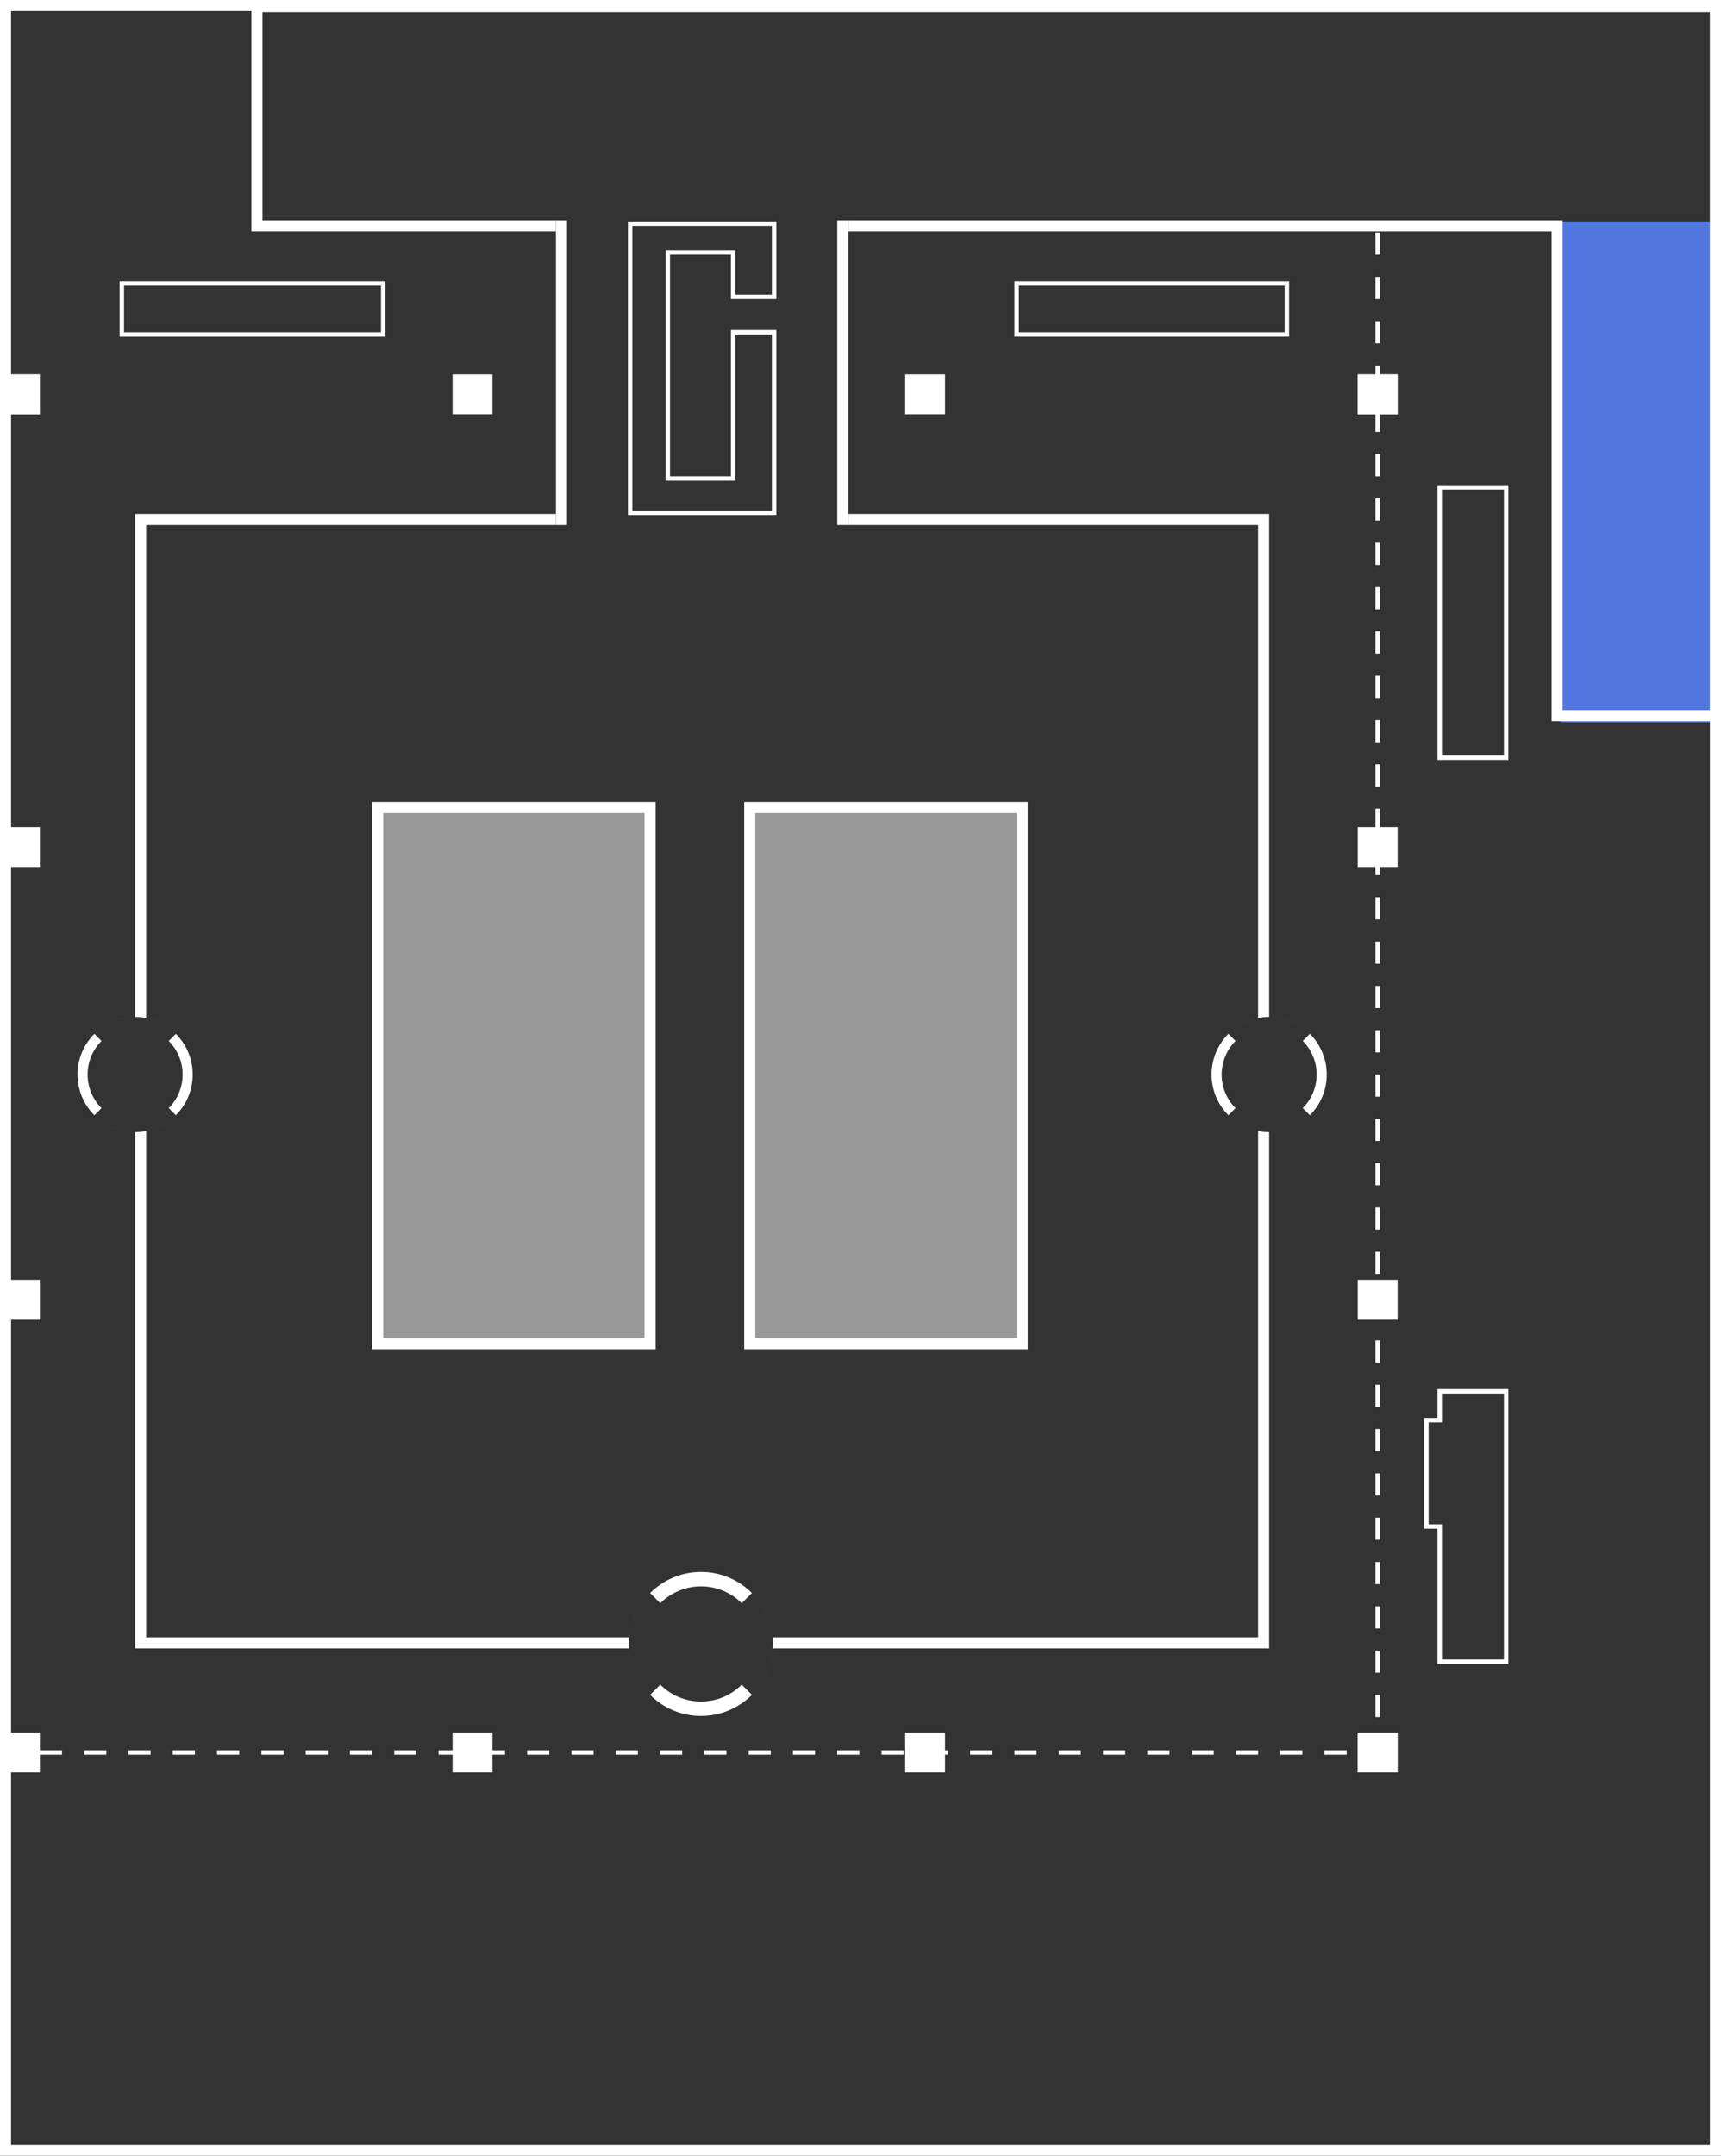 <svg width="777" height="973" viewBox="0 0 777 973" fill="none" xmlns="http://www.w3.org/2000/svg">
<rect x="0" y="0" width="777" height="973" fill="#333333" stroke="none"/>
<g style="mix-blend-mode:hard-light">
<path d="M773 100C775.209 100 777 101.791 777 104L777 322C777 324.209 775.209 326 773 326L706 326C703.791 326 702 324.209 702 322L702 104C702 101.791 703.791 100 706 100L773 100Z" fill="#5178E1"/>
</g>
<path fill-rule="evenodd" clip-rule="evenodd" d="M251 232H66H61V237V459C62.71 459 64.382 459.165 66 459.48V237H251V232ZM383 237H568V459.48C569.618 459.165 571.29 459 573 459V237V232H568H383V237ZM568 510.52V739H348.905C348.968 739.825 349 740.659 349 741.5C349 742.341 348.968 743.175 348.905 744H568H573V739V511C571.29 511 569.618 510.835 568 510.52ZM66 739H284.095C284.032 739.825 284 740.659 284 741.5C284 742.341 284.032 743.175 284.095 744H66H61V739V511C62.71 511 64.382 510.835 66 510.52V739Z" fill="white"/>
<path fill-rule="evenodd" clip-rule="evenodd" d="M554.893 503.658C559.574 508.202 565.961 511 573 511C587.359 511 599 499.359 599 485C599 470.641 587.359 459 573 459C565.961 459 559.574 461.798 554.893 466.342C557.248 464.056 560.016 462.236 563.05 460.979C566.205 459.673 569.586 459 573 459C576.414 459 579.795 459.673 582.95 460.979C586.104 462.286 588.97 464.201 591.385 466.615L588.167 469.833C592.049 473.714 594.45 479.077 594.45 485C594.45 490.923 592.049 496.286 588.167 500.167L591.385 503.385C588.97 505.799 586.104 507.714 582.95 509.021C579.795 510.327 576.414 511 573 511C569.586 511 566.205 510.327 563.05 509.021C560.016 507.764 557.248 505.944 554.893 503.658ZM554.615 503.385L557.833 500.167C553.951 496.286 551.55 490.923 551.55 485C551.55 479.077 553.951 473.714 557.833 469.833L554.615 466.615C549.91 471.32 547 477.82 547 485C547 492.18 549.91 498.68 554.615 503.385Z" fill="white"/>
<path fill-rule="evenodd" clip-rule="evenodd" d="M42.893 503.658C47.575 508.202 53.961 511 61 511C75.359 511 87 499.359 87 485C87 470.641 75.359 459 61 459C53.961 459 47.575 461.798 42.893 466.342C45.248 464.056 48.016 462.236 51.05 460.979C54.205 459.673 57.586 459 61 459C64.414 459 67.795 459.673 70.95 460.979C74.104 462.286 76.97 464.201 79.385 466.615L76.167 469.833C80.049 473.714 82.45 479.077 82.45 485C82.45 490.923 80.049 496.286 76.167 500.167L79.385 503.385C76.97 505.799 74.104 507.714 70.95 509.021C67.795 510.327 64.414 511 61 511C57.586 511 54.205 510.327 51.05 509.021C48.016 507.764 45.248 505.944 42.893 503.658ZM42.615 503.385L45.833 500.167C41.951 496.286 39.55 490.923 39.55 485C39.55 479.077 41.951 473.714 45.833 469.833L42.615 466.615C37.91 471.32 35 477.82 35 485C35 492.18 37.91 498.68 42.615 503.385Z" fill="white"/>
<path fill-rule="evenodd" clip-rule="evenodd" d="M349 741.962C348.979 724.03 334.437 709.5 316.5 709.5C298.551 709.5 284 724.051 284 742C284 737.732 284.841 733.506 286.474 729.563C288.107 725.62 290.501 722.037 293.519 719.019L298.115 723.615C302.82 718.91 309.32 716 316.5 716C323.68 716 330.18 718.91 334.885 723.615L339.481 719.019C342.499 722.037 344.893 725.62 346.526 729.563C348.155 733.494 348.995 737.707 349 741.962ZM349 742.038C348.995 746.293 348.155 750.506 346.526 754.437C345.002 758.116 342.817 761.481 340.08 764.366C345.6 758.548 348.99 750.689 349 742.038ZM339.481 764.981C333.6 770.862 325.475 774.5 316.5 774.5C307.525 774.5 299.4 770.862 293.519 764.981L298.115 760.385C302.82 765.09 309.32 768 316.5 768C323.68 768 330.18 765.09 334.885 760.385L339.481 764.981ZM293.05 764.502C292.98 764.429 292.91 764.355 292.84 764.282L293.05 764.502Z" fill="white"/>
<path fill-rule="evenodd" clip-rule="evenodd" d="M116 0.5H113.5V3V102V104.5H116H251V99.5H118.5V5.5H772V320.5H705.5V102V99.5H703H383V104.5H700.5V323V325.5H703H774.5H777V323V3V0.5H774.5H116Z" fill="white"/>
<path d="M253.5 99.5L253.5 237" stroke="white" stroke-width="5"/>
<path d="M380.5 99.5L380.5 237" stroke="white" stroke-width="5"/>
<rect x="170.5" y="364.5" width="123" height="242" fill="white" fill-opacity="0.5" stroke="white" stroke-width="5"/>
<rect x="338.5" y="364.5" width="123" height="242" fill="white" fill-opacity="0.5" stroke="white" stroke-width="5"/>
<rect x="2.5" y="2.5" width="772" height="968" stroke="white" stroke-width="5"/>
<path d="M331 134H349.5V101H284.5V231.5H349.5V150H331V216H301.5V114H331V134Z" stroke="white" stroke-width="2"/>
<rect y="782" width="18" height="18" fill="white"/>
<rect x="204.334" y="782" width="18" height="18" fill="white"/>
<rect x="408.666" y="782" width="18" height="18" fill="white"/>
<rect x="613" y="782" width="18" height="18" fill="white"/>
<rect y="169" width="18" height="18" fill="white"/>
<rect x="204.334" y="169" width="18" height="18" fill="white"/>
<rect x="408.666" y="169" width="18" height="18" fill="white"/>
<rect x="613" y="169" width="18" height="18" fill="white"/>
<rect x="613" y="800" width="18" height="18" transform="rotate(-90 613 800)" fill="white"/>
<rect x="613" y="595.667" width="18" height="18" transform="rotate(-90 613 595.667)" fill="white"/>
<rect x="613" y="391.333" width="18" height="18" transform="rotate(-90 613 391.333)" fill="white"/>
<rect x="613" y="187" width="18" height="18" transform="rotate(-90 613 187)" fill="white"/>
<rect y="800" width="18" height="18" transform="rotate(-90 0 800)" fill="white"/>
<rect y="595.667" width="18" height="18" transform="rotate(-90 0 595.667)" fill="white"/>
<rect y="391.333" width="18" height="18" transform="rotate(-90 0 391.333)" fill="white"/>
<rect y="187" width="18" height="18" transform="rotate(-90 0 187)" fill="white"/>
<rect x="55" y="128" width="118" height="23" stroke="white" stroke-width="2"/>
<rect x="459" y="128" width="122" height="23" stroke="white" stroke-width="2"/>
<rect x="680" y="220" width="122" height="30" transform="rotate(90 680 220)" stroke="white" stroke-width="2"/>
<path d="M650 640L650 628L680 628L680 750L650 750L650 690L650 689L649 689L644 689L644 641L649 641L650 641L650 640Z" stroke="white" stroke-width="2"/>
<path d="M18 791H622V104.5" stroke="white" stroke-width="2" stroke-dasharray="10 10"/>
</svg>
